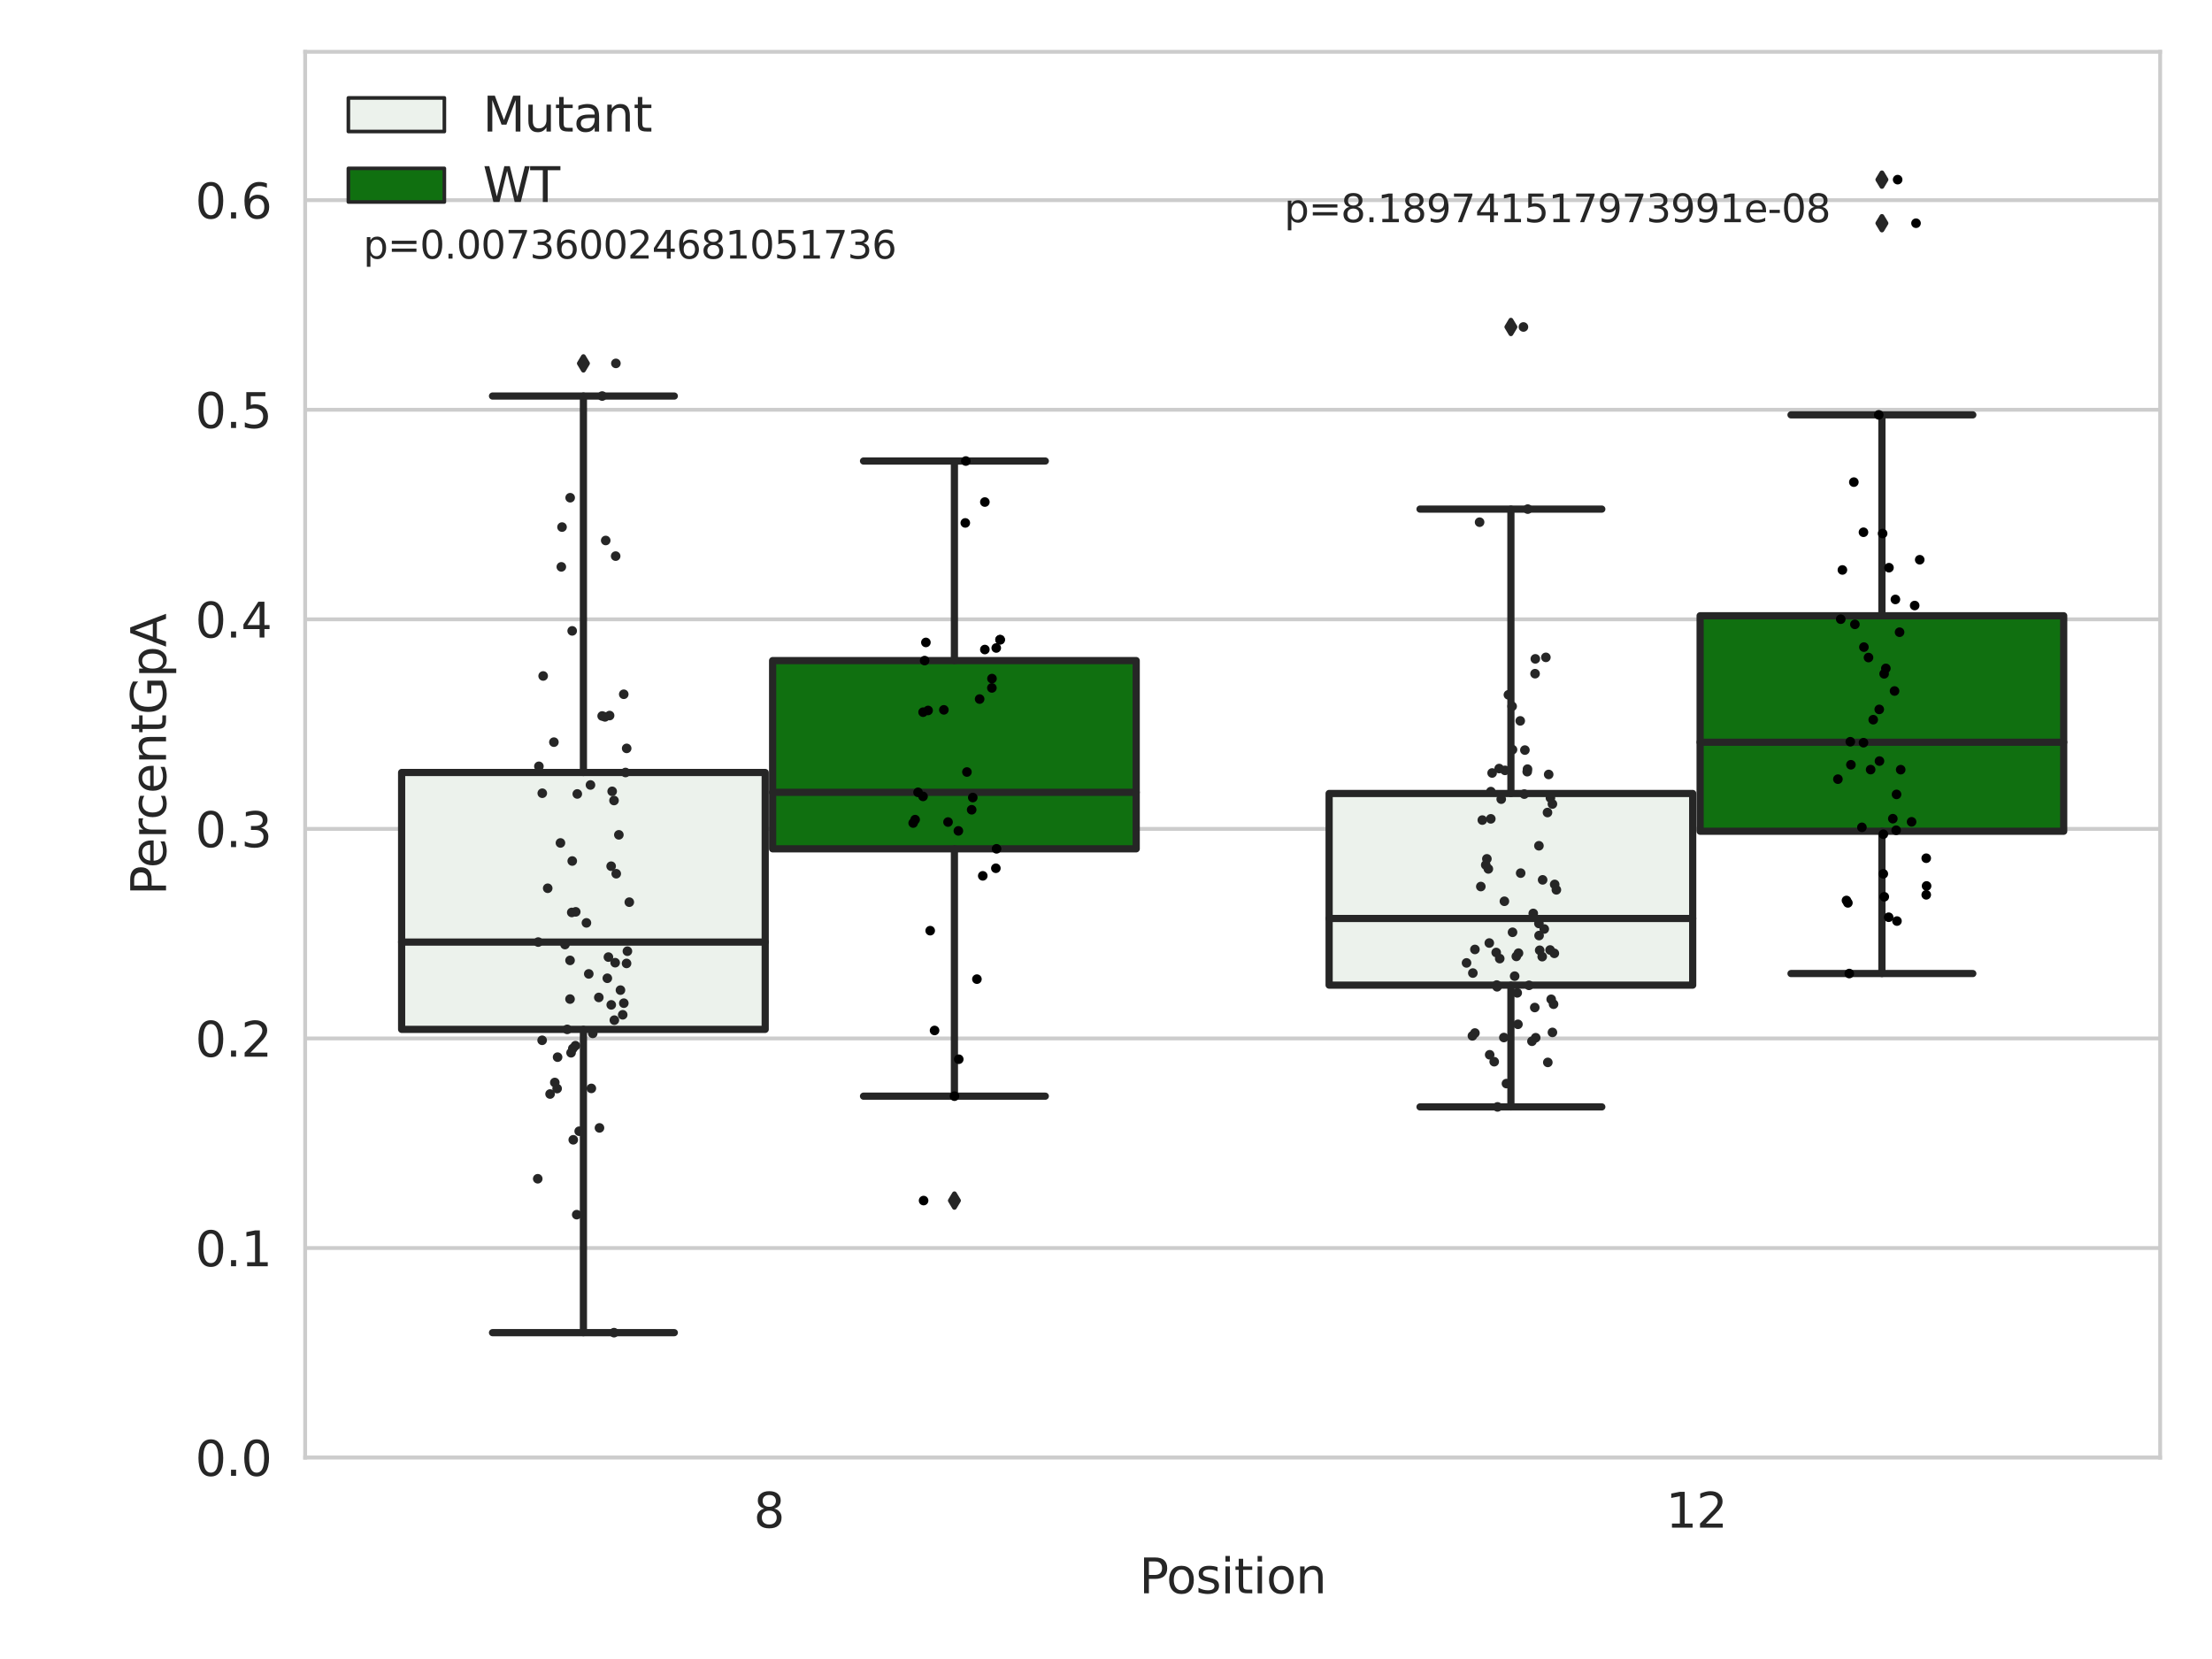 <?xml version="1.0" encoding="utf-8" standalone="no"?>
<!DOCTYPE svg PUBLIC "-//W3C//DTD SVG 1.1//EN"
  "http://www.w3.org/Graphics/SVG/1.1/DTD/svg11.dtd">
<svg xmlns:xlink="http://www.w3.org/1999/xlink" width="460.8pt" height="345.6pt" viewBox="0 0 460.8 345.6" xmlns="http://www.w3.org/2000/svg" version="1.1">
 <defs>
  <style type="text/css">*{stroke-linejoin: round; stroke-linecap: butt}</style>
 </defs>
 <g id="figure_1">
  <g id="patch_1">
   <path d="M 0 345.6 
L 460.8 345.6 
L 460.8 0 
L 0 0 
z
" style="fill: #ffffff"/>
  </g>
  <g id="axes_1">
   <g id="patch_2">
    <path d="M 63.571 303.64 
L 450 303.64 
L 450 10.8 
L 63.571 10.8 
z
" style="fill: #ffffff"/>
   </g>
   <g id="matplotlib.axis_1">
    <g id="xtick_1">
     <g id="text_1">
      <!-- 8 -->
      <g style="fill: #262626" transform="translate(156.997 318.238) scale(0.1 -0.1)">
       <defs>
        <path id="DejaVuSans-38" d="M 2034 2216 
Q 1584 2216 1326 1975 
Q 1069 1734 1069 1313 
Q 1069 891 1326 650 
Q 1584 409 2034 409 
Q 2484 409 2743 651 
Q 3003 894 3003 1313 
Q 3003 1734 2745 1975 
Q 2488 2216 2034 2216 
z
M 1403 2484 
Q 997 2584 770 2862 
Q 544 3141 544 3541 
Q 544 4100 942 4425 
Q 1341 4750 2034 4750 
Q 2731 4750 3128 4425 
Q 3525 4100 3525 3541 
Q 3525 3141 3298 2862 
Q 3072 2584 2669 2484 
Q 3125 2378 3379 2068 
Q 3634 1759 3634 1313 
Q 3634 634 3220 271 
Q 2806 -91 2034 -91 
Q 1263 -91 848 271 
Q 434 634 434 1313 
Q 434 1759 690 2068 
Q 947 2378 1403 2484 
z
M 1172 3481 
Q 1172 3119 1398 2916 
Q 1625 2713 2034 2713 
Q 2441 2713 2670 2916 
Q 2900 3119 2900 3481 
Q 2900 3844 2670 4047 
Q 2441 4250 2034 4250 
Q 1625 4250 1398 4047 
Q 1172 3844 1172 3481 
z
" transform="scale(0.016)"/>
       </defs>
       <use xlink:href="#DejaVuSans-38"/>
      </g>
     </g>
    </g>
    <g id="xtick_2">
     <g id="text_2">
      <!-- 12 -->
      <g style="fill: #262626" transform="translate(347.03 318.238) scale(0.1 -0.1)">
       <defs>
        <path id="DejaVuSans-31" d="M 794 531 
L 1825 531 
L 1825 4091 
L 703 3866 
L 703 4441 
L 1819 4666 
L 2450 4666 
L 2450 531 
L 3481 531 
L 3481 0 
L 794 0 
L 794 531 
z
" transform="scale(0.016)"/>
        <path id="DejaVuSans-32" d="M 1228 531 
L 3431 531 
L 3431 0 
L 469 0 
L 469 531 
Q 828 903 1448 1529 
Q 2069 2156 2228 2338 
Q 2531 2678 2651 2914 
Q 2772 3150 2772 3378 
Q 2772 3750 2511 3984 
Q 2250 4219 1831 4219 
Q 1534 4219 1204 4116 
Q 875 4013 500 3803 
L 500 4441 
Q 881 4594 1212 4672 
Q 1544 4750 1819 4750 
Q 2544 4750 2975 4387 
Q 3406 4025 3406 3419 
Q 3406 3131 3298 2873 
Q 3191 2616 2906 2266 
Q 2828 2175 2409 1742 
Q 1991 1309 1228 531 
z
" transform="scale(0.016)"/>
       </defs>
       <use xlink:href="#DejaVuSans-31"/>
       <use xlink:href="#DejaVuSans-32" x="63.623"/>
      </g>
     </g>
    </g>
    <g id="text_3">
     <!-- Position -->
     <g style="fill: #262626" transform="translate(237.322 331.917) scale(0.1 -0.1)">
      <defs>
       <path id="DejaVuSans-50" d="M 1259 4147 
L 1259 2394 
L 2053 2394 
Q 2494 2394 2734 2622 
Q 2975 2850 2975 3272 
Q 2975 3691 2734 3919 
Q 2494 4147 2053 4147 
L 1259 4147 
z
M 628 4666 
L 2053 4666 
Q 2838 4666 3239 4311 
Q 3641 3956 3641 3272 
Q 3641 2581 3239 2228 
Q 2838 1875 2053 1875 
L 1259 1875 
L 1259 0 
L 628 0 
L 628 4666 
z
" transform="scale(0.016)"/>
       <path id="DejaVuSans-6f" d="M 1959 3097 
Q 1497 3097 1228 2736 
Q 959 2375 959 1747 
Q 959 1119 1226 758 
Q 1494 397 1959 397 
Q 2419 397 2687 759 
Q 2956 1122 2956 1747 
Q 2956 2369 2687 2733 
Q 2419 3097 1959 3097 
z
M 1959 3584 
Q 2709 3584 3137 3096 
Q 3566 2609 3566 1747 
Q 3566 888 3137 398 
Q 2709 -91 1959 -91 
Q 1206 -91 779 398 
Q 353 888 353 1747 
Q 353 2609 779 3096 
Q 1206 3584 1959 3584 
z
" transform="scale(0.016)"/>
       <path id="DejaVuSans-73" d="M 2834 3397 
L 2834 2853 
Q 2591 2978 2328 3040 
Q 2066 3103 1784 3103 
Q 1356 3103 1142 2972 
Q 928 2841 928 2578 
Q 928 2378 1081 2264 
Q 1234 2150 1697 2047 
L 1894 2003 
Q 2506 1872 2764 1633 
Q 3022 1394 3022 966 
Q 3022 478 2636 193 
Q 2250 -91 1575 -91 
Q 1294 -91 989 -36 
Q 684 19 347 128 
L 347 722 
Q 666 556 975 473 
Q 1284 391 1588 391 
Q 1994 391 2212 530 
Q 2431 669 2431 922 
Q 2431 1156 2273 1281 
Q 2116 1406 1581 1522 
L 1381 1569 
Q 847 1681 609 1914 
Q 372 2147 372 2553 
Q 372 3047 722 3315 
Q 1072 3584 1716 3584 
Q 2034 3584 2315 3537 
Q 2597 3491 2834 3397 
z
" transform="scale(0.016)"/>
       <path id="DejaVuSans-69" d="M 603 3500 
L 1178 3500 
L 1178 0 
L 603 0 
L 603 3500 
z
M 603 4863 
L 1178 4863 
L 1178 4134 
L 603 4134 
L 603 4863 
z
" transform="scale(0.016)"/>
       <path id="DejaVuSans-74" d="M 1172 4494 
L 1172 3500 
L 2356 3500 
L 2356 3053 
L 1172 3053 
L 1172 1153 
Q 1172 725 1289 603 
Q 1406 481 1766 481 
L 2356 481 
L 2356 0 
L 1766 0 
Q 1100 0 847 248 
Q 594 497 594 1153 
L 594 3053 
L 172 3053 
L 172 3500 
L 594 3500 
L 594 4494 
L 1172 4494 
z
" transform="scale(0.016)"/>
       <path id="DejaVuSans-6e" d="M 3513 2113 
L 3513 0 
L 2938 0 
L 2938 2094 
Q 2938 2591 2744 2837 
Q 2550 3084 2163 3084 
Q 1697 3084 1428 2787 
Q 1159 2491 1159 1978 
L 1159 0 
L 581 0 
L 581 3500 
L 1159 3500 
L 1159 2956 
Q 1366 3272 1645 3428 
Q 1925 3584 2291 3584 
Q 2894 3584 3203 3211 
Q 3513 2838 3513 2113 
z
" transform="scale(0.016)"/>
      </defs>
      <use xlink:href="#DejaVuSans-50"/>
      <use xlink:href="#DejaVuSans-6f" x="56.678"/>
      <use xlink:href="#DejaVuSans-73" x="117.859"/>
      <use xlink:href="#DejaVuSans-69" x="169.959"/>
      <use xlink:href="#DejaVuSans-74" x="197.742"/>
      <use xlink:href="#DejaVuSans-69" x="236.951"/>
      <use xlink:href="#DejaVuSans-6f" x="264.734"/>
      <use xlink:href="#DejaVuSans-6e" x="325.916"/>
     </g>
    </g>
   </g>
   <g id="matplotlib.axis_2">
    <g id="ytick_1">
     <g id="line2d_1">
      <path d="M 63.571 303.64 
L 450 303.64 
" clip-path="url(#pbaaaff9729)" style="fill: none; stroke: #cccccc; stroke-width: 0.8; stroke-linecap: round"/>
     </g>
     <g id="text_4">
      <!-- 0.0 -->
      <g style="fill: #262626" transform="translate(40.668 307.439) scale(0.1 -0.1)">
       <defs>
        <path id="DejaVuSans-30" d="M 2034 4250 
Q 1547 4250 1301 3770 
Q 1056 3291 1056 2328 
Q 1056 1369 1301 889 
Q 1547 409 2034 409 
Q 2525 409 2770 889 
Q 3016 1369 3016 2328 
Q 3016 3291 2770 3770 
Q 2525 4250 2034 4250 
z
M 2034 4750 
Q 2819 4750 3233 4129 
Q 3647 3509 3647 2328 
Q 3647 1150 3233 529 
Q 2819 -91 2034 -91 
Q 1250 -91 836 529 
Q 422 1150 422 2328 
Q 422 3509 836 4129 
Q 1250 4750 2034 4750 
z
" transform="scale(0.016)"/>
        <path id="DejaVuSans-2e" d="M 684 794 
L 1344 794 
L 1344 0 
L 684 0 
L 684 794 
z
" transform="scale(0.016)"/>
       </defs>
       <use xlink:href="#DejaVuSans-30"/>
       <use xlink:href="#DejaVuSans-2e" x="63.623"/>
       <use xlink:href="#DejaVuSans-30" x="95.41"/>
      </g>
     </g>
    </g>
    <g id="ytick_2">
     <g id="line2d_2">
      <path d="M 63.571 259.984 
L 450 259.984 
" clip-path="url(#pbaaaff9729)" style="fill: none; stroke: #cccccc; stroke-width: 0.8; stroke-linecap: round"/>
     </g>
     <g id="text_5">
      <!-- 0.1 -->
      <g style="fill: #262626" transform="translate(40.668 263.783) scale(0.1 -0.1)">
       <use xlink:href="#DejaVuSans-30"/>
       <use xlink:href="#DejaVuSans-2e" x="63.623"/>
       <use xlink:href="#DejaVuSans-31" x="95.41"/>
      </g>
     </g>
    </g>
    <g id="ytick_3">
     <g id="line2d_3">
      <path d="M 63.571 216.328 
L 450 216.328 
" clip-path="url(#pbaaaff9729)" style="fill: none; stroke: #cccccc; stroke-width: 0.8; stroke-linecap: round"/>
     </g>
     <g id="text_6">
      <!-- 0.2 -->
      <g style="fill: #262626" transform="translate(40.668 220.127) scale(0.1 -0.1)">
       <use xlink:href="#DejaVuSans-30"/>
       <use xlink:href="#DejaVuSans-2e" x="63.623"/>
       <use xlink:href="#DejaVuSans-32" x="95.41"/>
      </g>
     </g>
    </g>
    <g id="ytick_4">
     <g id="line2d_4">
      <path d="M 63.571 172.671 
L 450 172.671 
" clip-path="url(#pbaaaff9729)" style="fill: none; stroke: #cccccc; stroke-width: 0.8; stroke-linecap: round"/>
     </g>
     <g id="text_7">
      <!-- 0.3 -->
      <g style="fill: #262626" transform="translate(40.668 176.47) scale(0.1 -0.1)">
       <defs>
        <path id="DejaVuSans-33" d="M 2597 2516 
Q 3050 2419 3304 2112 
Q 3559 1806 3559 1356 
Q 3559 666 3084 287 
Q 2609 -91 1734 -91 
Q 1441 -91 1130 -33 
Q 819 25 488 141 
L 488 750 
Q 750 597 1062 519 
Q 1375 441 1716 441 
Q 2309 441 2620 675 
Q 2931 909 2931 1356 
Q 2931 1769 2642 2001 
Q 2353 2234 1838 2234 
L 1294 2234 
L 1294 2753 
L 1863 2753 
Q 2328 2753 2575 2939 
Q 2822 3125 2822 3475 
Q 2822 3834 2567 4026 
Q 2313 4219 1838 4219 
Q 1578 4219 1281 4162 
Q 984 4106 628 3988 
L 628 4550 
Q 988 4650 1302 4700 
Q 1616 4750 1894 4750 
Q 2613 4750 3031 4423 
Q 3450 4097 3450 3541 
Q 3450 3153 3228 2886 
Q 3006 2619 2597 2516 
z
" transform="scale(0.016)"/>
       </defs>
       <use xlink:href="#DejaVuSans-30"/>
       <use xlink:href="#DejaVuSans-2e" x="63.623"/>
       <use xlink:href="#DejaVuSans-33" x="95.41"/>
      </g>
     </g>
    </g>
    <g id="ytick_5">
     <g id="line2d_5">
      <path d="M 63.571 129.015 
L 450 129.015 
" clip-path="url(#pbaaaff9729)" style="fill: none; stroke: #cccccc; stroke-width: 0.8; stroke-linecap: round"/>
     </g>
     <g id="text_8">
      <!-- 0.4 -->
      <g style="fill: #262626" transform="translate(40.668 132.814) scale(0.1 -0.1)">
       <defs>
        <path id="DejaVuSans-34" d="M 2419 4116 
L 825 1625 
L 2419 1625 
L 2419 4116 
z
M 2253 4666 
L 3047 4666 
L 3047 1625 
L 3713 1625 
L 3713 1100 
L 3047 1100 
L 3047 0 
L 2419 0 
L 2419 1100 
L 313 1100 
L 313 1709 
L 2253 4666 
z
" transform="scale(0.016)"/>
       </defs>
       <use xlink:href="#DejaVuSans-30"/>
       <use xlink:href="#DejaVuSans-2e" x="63.623"/>
       <use xlink:href="#DejaVuSans-34" x="95.41"/>
      </g>
     </g>
    </g>
    <g id="ytick_6">
     <g id="line2d_6">
      <path d="M 63.571 85.359 
L 450 85.359 
" clip-path="url(#pbaaaff9729)" style="fill: none; stroke: #cccccc; stroke-width: 0.8; stroke-linecap: round"/>
     </g>
     <g id="text_9">
      <!-- 0.5 -->
      <g style="fill: #262626" transform="translate(40.668 89.158) scale(0.1 -0.1)">
       <defs>
        <path id="DejaVuSans-35" d="M 691 4666 
L 3169 4666 
L 3169 4134 
L 1269 4134 
L 1269 2991 
Q 1406 3038 1543 3061 
Q 1681 3084 1819 3084 
Q 2600 3084 3056 2656 
Q 3513 2228 3513 1497 
Q 3513 744 3044 326 
Q 2575 -91 1722 -91 
Q 1428 -91 1123 -41 
Q 819 9 494 109 
L 494 744 
Q 775 591 1075 516 
Q 1375 441 1709 441 
Q 2250 441 2565 725 
Q 2881 1009 2881 1497 
Q 2881 1984 2565 2268 
Q 2250 2553 1709 2553 
Q 1456 2553 1204 2497 
Q 953 2441 691 2322 
L 691 4666 
z
" transform="scale(0.016)"/>
       </defs>
       <use xlink:href="#DejaVuSans-30"/>
       <use xlink:href="#DejaVuSans-2e" x="63.623"/>
       <use xlink:href="#DejaVuSans-35" x="95.41"/>
      </g>
     </g>
    </g>
    <g id="ytick_7">
     <g id="line2d_7">
      <path d="M 63.571 41.703 
L 450 41.703 
" clip-path="url(#pbaaaff9729)" style="fill: none; stroke: #cccccc; stroke-width: 0.8; stroke-linecap: round"/>
     </g>
     <g id="text_10">
      <!-- 0.6 -->
      <g style="fill: #262626" transform="translate(40.668 45.502) scale(0.1 -0.1)">
       <defs>
        <path id="DejaVuSans-36" d="M 2113 2584 
Q 1688 2584 1439 2293 
Q 1191 2003 1191 1497 
Q 1191 994 1439 701 
Q 1688 409 2113 409 
Q 2538 409 2786 701 
Q 3034 994 3034 1497 
Q 3034 2003 2786 2293 
Q 2538 2584 2113 2584 
z
M 3366 4563 
L 3366 3988 
Q 3128 4100 2886 4159 
Q 2644 4219 2406 4219 
Q 1781 4219 1451 3797 
Q 1122 3375 1075 2522 
Q 1259 2794 1537 2939 
Q 1816 3084 2150 3084 
Q 2853 3084 3261 2657 
Q 3669 2231 3669 1497 
Q 3669 778 3244 343 
Q 2819 -91 2113 -91 
Q 1303 -91 875 529 
Q 447 1150 447 2328 
Q 447 3434 972 4092 
Q 1497 4750 2381 4750 
Q 2619 4750 2861 4703 
Q 3103 4656 3366 4563 
z
" transform="scale(0.016)"/>
       </defs>
       <use xlink:href="#DejaVuSans-30"/>
       <use xlink:href="#DejaVuSans-2e" x="63.623"/>
       <use xlink:href="#DejaVuSans-36" x="95.41"/>
      </g>
     </g>
    </g>
    <g id="text_11">
     <!-- PercentGpA -->
     <g style="fill: #262626" transform="translate(34.588 186.497) rotate(-90) scale(0.1 -0.1)">
      <defs>
       <path id="DejaVuSans-65" d="M 3597 1894 
L 3597 1613 
L 953 1613 
Q 991 1019 1311 708 
Q 1631 397 2203 397 
Q 2534 397 2845 478 
Q 3156 559 3463 722 
L 3463 178 
Q 3153 47 2828 -22 
Q 2503 -91 2169 -91 
Q 1331 -91 842 396 
Q 353 884 353 1716 
Q 353 2575 817 3079 
Q 1281 3584 2069 3584 
Q 2775 3584 3186 3129 
Q 3597 2675 3597 1894 
z
M 3022 2063 
Q 3016 2534 2758 2815 
Q 2500 3097 2075 3097 
Q 1594 3097 1305 2825 
Q 1016 2553 972 2059 
L 3022 2063 
z
" transform="scale(0.016)"/>
       <path id="DejaVuSans-72" d="M 2631 2963 
Q 2534 3019 2420 3045 
Q 2306 3072 2169 3072 
Q 1681 3072 1420 2755 
Q 1159 2438 1159 1844 
L 1159 0 
L 581 0 
L 581 3500 
L 1159 3500 
L 1159 2956 
Q 1341 3275 1631 3429 
Q 1922 3584 2338 3584 
Q 2397 3584 2469 3576 
Q 2541 3569 2628 3553 
L 2631 2963 
z
" transform="scale(0.016)"/>
       <path id="DejaVuSans-63" d="M 3122 3366 
L 3122 2828 
Q 2878 2963 2633 3030 
Q 2388 3097 2138 3097 
Q 1578 3097 1268 2742 
Q 959 2388 959 1747 
Q 959 1106 1268 751 
Q 1578 397 2138 397 
Q 2388 397 2633 464 
Q 2878 531 3122 666 
L 3122 134 
Q 2881 22 2623 -34 
Q 2366 -91 2075 -91 
Q 1284 -91 818 406 
Q 353 903 353 1747 
Q 353 2603 823 3093 
Q 1294 3584 2113 3584 
Q 2378 3584 2631 3529 
Q 2884 3475 3122 3366 
z
" transform="scale(0.016)"/>
       <path id="DejaVuSans-47" d="M 3809 666 
L 3809 1919 
L 2778 1919 
L 2778 2438 
L 4434 2438 
L 4434 434 
Q 4069 175 3628 42 
Q 3188 -91 2688 -91 
Q 1594 -91 976 548 
Q 359 1188 359 2328 
Q 359 3472 976 4111 
Q 1594 4750 2688 4750 
Q 3144 4750 3555 4637 
Q 3966 4525 4313 4306 
L 4313 3634 
Q 3963 3931 3569 4081 
Q 3175 4231 2741 4231 
Q 1884 4231 1454 3753 
Q 1025 3275 1025 2328 
Q 1025 1384 1454 906 
Q 1884 428 2741 428 
Q 3075 428 3337 486 
Q 3600 544 3809 666 
z
" transform="scale(0.016)"/>
       <path id="DejaVuSans-70" d="M 1159 525 
L 1159 -1331 
L 581 -1331 
L 581 3500 
L 1159 3500 
L 1159 2969 
Q 1341 3281 1617 3432 
Q 1894 3584 2278 3584 
Q 2916 3584 3314 3078 
Q 3713 2572 3713 1747 
Q 3713 922 3314 415 
Q 2916 -91 2278 -91 
Q 1894 -91 1617 61 
Q 1341 213 1159 525 
z
M 3116 1747 
Q 3116 2381 2855 2742 
Q 2594 3103 2138 3103 
Q 1681 3103 1420 2742 
Q 1159 2381 1159 1747 
Q 1159 1113 1420 752 
Q 1681 391 2138 391 
Q 2594 391 2855 752 
Q 3116 1113 3116 1747 
z
" transform="scale(0.016)"/>
       <path id="DejaVuSans-41" d="M 2188 4044 
L 1331 1722 
L 3047 1722 
L 2188 4044 
z
M 1831 4666 
L 2547 4666 
L 4325 0 
L 3669 0 
L 3244 1197 
L 1141 1197 
L 716 0 
L 50 0 
L 1831 4666 
z
" transform="scale(0.016)"/>
      </defs>
      <use xlink:href="#DejaVuSans-50"/>
      <use xlink:href="#DejaVuSans-65" x="56.678"/>
      <use xlink:href="#DejaVuSans-72" x="118.201"/>
      <use xlink:href="#DejaVuSans-63" x="157.064"/>
      <use xlink:href="#DejaVuSans-65" x="212.045"/>
      <use xlink:href="#DejaVuSans-6e" x="273.568"/>
      <use xlink:href="#DejaVuSans-74" x="336.947"/>
      <use xlink:href="#DejaVuSans-47" x="376.156"/>
      <use xlink:href="#DejaVuSans-70" x="453.646"/>
      <use xlink:href="#DejaVuSans-41" x="517.123"/>
     </g>
    </g>
   </g>
   <g id="patch_3">
    <path d="M 83.666 214.437 
L 159.406 214.437 
L 159.406 160.923 
L 83.666 160.923 
L 83.666 214.437 
z
" clip-path="url(#pbaaaff9729)" style="fill: #ecf2ec; stroke: #262626; stroke-width: 1.5; stroke-linejoin: miter"/>
   </g>
   <g id="patch_4">
    <path d="M 160.951 176.823 
L 236.691 176.823 
L 236.691 137.613 
L 160.951 137.613 
L 160.951 176.823 
z
" clip-path="url(#pbaaaff9729)" style="fill: #107010; stroke: #262626; stroke-width: 1.5; stroke-linejoin: miter"/>
   </g>
   <g id="patch_5">
    <path d="M 276.88 205.22 
L 352.62 205.22 
L 352.62 165.296 
L 276.88 165.296 
L 276.88 205.22 
z
" clip-path="url(#pbaaaff9729)" style="fill: #ecf2ec; stroke: #262626; stroke-width: 1.5; stroke-linejoin: miter"/>
   </g>
   <g id="patch_6">
    <path d="M 354.166 173.163 
L 429.906 173.163 
L 429.906 128.276 
L 354.166 128.276 
L 354.166 173.163 
z
" clip-path="url(#pbaaaff9729)" style="fill: #107010; stroke: #262626; stroke-width: 1.5; stroke-linejoin: miter"/>
   </g>
   <g id="patch_7">
    <path d="M 160.178 303.64 
L 160.178 303.64 
L 160.178 303.64 
L 160.178 303.64 
z
" clip-path="url(#pbaaaff9729)" style="fill: #ecf2ec; stroke: #262626; stroke-width: 0.75; stroke-linejoin: miter"/>
   </g>
   <g id="patch_8">
    <path d="M 160.178 303.64 
L 160.178 303.64 
L 160.178 303.64 
L 160.178 303.64 
z
" clip-path="url(#pbaaaff9729)" style="fill: #107010; stroke: #262626; stroke-width: 0.75; stroke-linejoin: miter"/>
   </g>
   <g id="PathCollection_1"/>
   <g id="PathCollection_2"/>
   <g id="line2d_8">
    <path d="M 121.536 214.437 
L 121.536 277.617 
" clip-path="url(#pbaaaff9729)" style="fill: none; stroke: #262626; stroke-width: 1.5; stroke-linecap: round"/>
   </g>
   <g id="line2d_9">
    <path d="M 121.536 160.923 
L 121.536 82.503 
" clip-path="url(#pbaaaff9729)" style="fill: none; stroke: #262626; stroke-width: 1.5; stroke-linecap: round"/>
   </g>
   <g id="line2d_10">
    <path d="M 102.601 277.617 
L 140.471 277.617 
" clip-path="url(#pbaaaff9729)" style="fill: none; stroke: #262626; stroke-width: 1.5; stroke-linecap: round"/>
   </g>
   <g id="line2d_11">
    <path d="M 102.601 82.503 
L 140.471 82.503 
" clip-path="url(#pbaaaff9729)" style="fill: none; stroke: #262626; stroke-width: 1.5; stroke-linecap: round"/>
   </g>
   <g id="line2d_12">
    <defs>
     <path id="m92bcfdefcc" d="M -0 1.414 
L 0.849 0 
L 0 -1.414 
L -0.849 -0 
z
" style="stroke: #262626; stroke-linejoin: miter"/>
    </defs>
    <g clip-path="url(#pbaaaff9729)">
     <use xlink:href="#m92bcfdefcc" x="121.536" y="75.701" style="fill: #262626; stroke: #262626; stroke-linejoin: miter"/>
    </g>
   </g>
   <g id="line2d_13">
    <path d="M 198.821 176.823 
L 198.821 228.352 
" clip-path="url(#pbaaaff9729)" style="fill: none; stroke: #262626; stroke-width: 1.5; stroke-linecap: round"/>
   </g>
   <g id="line2d_14">
    <path d="M 198.821 137.613 
L 198.821 96.04 
" clip-path="url(#pbaaaff9729)" style="fill: none; stroke: #262626; stroke-width: 1.5; stroke-linecap: round"/>
   </g>
   <g id="line2d_15">
    <path d="M 179.886 228.352 
L 217.756 228.352 
" clip-path="url(#pbaaaff9729)" style="fill: none; stroke: #262626; stroke-width: 1.5; stroke-linecap: round"/>
   </g>
   <g id="line2d_16">
    <path d="M 179.886 96.04 
L 217.756 96.04 
" clip-path="url(#pbaaaff9729)" style="fill: none; stroke: #262626; stroke-width: 1.5; stroke-linecap: round"/>
   </g>
   <g id="line2d_17">
    <g clip-path="url(#pbaaaff9729)">
     <use xlink:href="#m92bcfdefcc" x="198.821" y="250.102" style="fill: #262626; stroke: #262626; stroke-linejoin: miter"/>
    </g>
   </g>
   <g id="line2d_18">
    <path d="M 314.75 205.22 
L 314.75 230.587 
" clip-path="url(#pbaaaff9729)" style="fill: none; stroke: #262626; stroke-width: 1.5; stroke-linecap: round"/>
   </g>
   <g id="line2d_19">
    <path d="M 314.75 165.296 
L 314.75 106.055 
" clip-path="url(#pbaaaff9729)" style="fill: none; stroke: #262626; stroke-width: 1.5; stroke-linecap: round"/>
   </g>
   <g id="line2d_20">
    <path d="M 295.815 230.587 
L 333.685 230.587 
" clip-path="url(#pbaaaff9729)" style="fill: none; stroke: #262626; stroke-width: 1.5; stroke-linecap: round"/>
   </g>
   <g id="line2d_21">
    <path d="M 295.815 106.055 
L 333.685 106.055 
" clip-path="url(#pbaaaff9729)" style="fill: none; stroke: #262626; stroke-width: 1.5; stroke-linecap: round"/>
   </g>
   <g id="line2d_22">
    <g clip-path="url(#pbaaaff9729)">
     <use xlink:href="#m92bcfdefcc" x="314.75" y="68.114" style="fill: #262626; stroke: #262626; stroke-linejoin: miter"/>
    </g>
   </g>
   <g id="line2d_23">
    <path d="M 392.036 173.163 
L 392.036 202.806 
" clip-path="url(#pbaaaff9729)" style="fill: none; stroke: #262626; stroke-width: 1.5; stroke-linecap: round"/>
   </g>
   <g id="line2d_24">
    <path d="M 392.036 128.276 
L 392.036 86.423 
" clip-path="url(#pbaaaff9729)" style="fill: none; stroke: #262626; stroke-width: 1.5; stroke-linecap: round"/>
   </g>
   <g id="line2d_25">
    <path d="M 373.101 202.806 
L 410.971 202.806 
" clip-path="url(#pbaaaff9729)" style="fill: none; stroke: #262626; stroke-width: 1.5; stroke-linecap: round"/>
   </g>
   <g id="line2d_26">
    <path d="M 373.101 86.423 
L 410.971 86.423 
" clip-path="url(#pbaaaff9729)" style="fill: none; stroke: #262626; stroke-width: 1.5; stroke-linecap: round"/>
   </g>
   <g id="line2d_27">
    <g clip-path="url(#pbaaaff9729)">
     <use xlink:href="#m92bcfdefcc" x="392.036" y="37.422" style="fill: #262626; stroke: #262626; stroke-linejoin: miter"/>
     <use xlink:href="#m92bcfdefcc" x="392.036" y="46.5" style="fill: #262626; stroke: #262626; stroke-linejoin: miter"/>
    </g>
   </g>
   <g id="line2d_28">
    <path d="M 83.666 196.248 
L 159.406 196.248 
" clip-path="url(#pbaaaff9729)" style="fill: none; stroke: #262626; stroke-width: 1.5; stroke-linecap: round"/>
   </g>
   <g id="line2d_29">
    <path d="M 160.951 165.057 
L 236.691 165.057 
" clip-path="url(#pbaaaff9729)" style="fill: none; stroke: #262626; stroke-width: 1.5; stroke-linecap: round"/>
   </g>
   <g id="line2d_30">
    <path d="M 276.88 191.331 
L 352.62 191.331 
" clip-path="url(#pbaaaff9729)" style="fill: none; stroke: #262626; stroke-width: 1.5; stroke-linecap: round"/>
   </g>
   <g id="line2d_31">
    <path d="M 354.166 154.616 
L 429.906 154.616 
" clip-path="url(#pbaaaff9729)" style="fill: none; stroke: #262626; stroke-width: 1.5; stroke-linecap: round"/>
   </g>
   <g id="patch_9">
    <path d="M 63.571 303.64 
L 63.571 10.8 
" style="fill: none; stroke: #cccccc; stroke-width: 0.8; stroke-linejoin: miter; stroke-linecap: square"/>
   </g>
   <g id="patch_10">
    <path d="M 450 303.64 
L 450 10.8 
" style="fill: none; stroke: #cccccc; stroke-width: 0.8; stroke-linejoin: miter; stroke-linecap: square"/>
   </g>
   <g id="patch_11">
    <path d="M 63.571 303.64 
L 450 303.64 
" style="fill: none; stroke: #cccccc; stroke-width: 0.8; stroke-linejoin: miter; stroke-linecap: square"/>
   </g>
   <g id="patch_12">
    <path d="M 63.571 10.8 
L 450 10.8 
" style="fill: none; stroke: #cccccc; stroke-width: 0.8; stroke-linejoin: miter; stroke-linecap: square"/>
   </g>
   <g id="PathCollection_3">
    <defs>
     <path id="C0_0_191771c6a0" d="M 0 1 
C 0.265 1 0.52 0.895 0.707 0.707 
C 0.895 0.52 1 0.265 1 -0 
C 1 -0.265 0.895 -0.52 0.707 -0.707 
C 0.52 -0.895 0.265 -1 0 -1 
C -0.265 -1 -0.52 -0.895 -0.707 -0.707 
C -0.895 -0.52 -1 -0.265 -1 0 
C -1 0.265 -0.895 0.52 -0.707 0.707 
C -0.52 0.895 -0.265 1 0 1 
z
"/>
    </defs>
    <g clip-path="url(#pbaaaff9729)">
     <use xlink:href="#C0_0_191771c6a0" x="112.936" y="216.712" style="fill: #262626"/>
    </g>
    <g clip-path="url(#pbaaaff9729)">
     <use xlink:href="#C0_0_191771c6a0" x="120.26" y="165.394" style="fill: #262626"/>
    </g>
    <g clip-path="url(#pbaaaff9729)">
     <use xlink:href="#C0_0_191771c6a0" x="115.575" y="225.501" style="fill: #262626"/>
    </g>
    <g clip-path="url(#pbaaaff9729)">
     <use xlink:href="#C0_0_191771c6a0" x="128.919" y="173.91" style="fill: #262626"/>
    </g>
    <g clip-path="url(#pbaaaff9729)">
     <use xlink:href="#C0_0_191771c6a0" x="124.882" y="234.961" style="fill: #262626"/>
    </g>
    <g clip-path="url(#pbaaaff9729)">
     <use xlink:href="#C0_0_191771c6a0" x="128.253" y="115.848" style="fill: #262626"/>
    </g>
    <g clip-path="url(#pbaaaff9729)">
     <use xlink:href="#C0_0_191771c6a0" x="127.911" y="166.762" style="fill: #262626"/>
    </g>
    <g clip-path="url(#pbaaaff9729)">
     <use xlink:href="#C0_0_191771c6a0" x="126.518" y="203.79" style="fill: #262626"/>
    </g>
    <g clip-path="url(#pbaaaff9729)">
     <use xlink:href="#C0_0_191771c6a0" x="116.155" y="220.224" style="fill: #262626"/>
    </g>
    <g clip-path="url(#pbaaaff9729)">
     <use xlink:href="#C0_0_191771c6a0" x="118.162" y="214.437" style="fill: #262626"/>
    </g>
    <g clip-path="url(#pbaaaff9729)">
     <use xlink:href="#C0_0_191771c6a0" x="130.306" y="160.923" style="fill: #262626"/>
    </g>
    <g clip-path="url(#pbaaaff9729)">
     <use xlink:href="#C0_0_191771c6a0" x="126.99" y="149.062" style="fill: #262626"/>
    </g>
    <g clip-path="url(#pbaaaff9729)">
     <use xlink:href="#C0_0_191771c6a0" x="116.935" y="118.087" style="fill: #262626"/>
    </g>
    <g clip-path="url(#pbaaaff9729)">
     <use xlink:href="#C0_0_191771c6a0" x="115.387" y="154.603" style="fill: #262626"/>
    </g>
    <g clip-path="url(#pbaaaff9729)">
     <use xlink:href="#C0_0_191771c6a0" x="119.33" y="218.424" style="fill: #262626"/>
    </g>
    <g clip-path="url(#pbaaaff9729)">
     <use xlink:href="#C0_0_191771c6a0" x="128.372" y="182.011" style="fill: #262626"/>
    </g>
    <g clip-path="url(#pbaaaff9729)">
     <use xlink:href="#C0_0_191771c6a0" x="130.521" y="200.698" style="fill: #262626"/>
    </g>
    <g clip-path="url(#pbaaaff9729)">
     <use xlink:href="#C0_0_191771c6a0" x="119.877" y="217.833" style="fill: #262626"/>
    </g>
    <g clip-path="url(#pbaaaff9729)">
     <use xlink:href="#C0_0_191771c6a0" x="129.252" y="206.262" style="fill: #262626"/>
    </g>
    <g clip-path="url(#pbaaaff9729)">
     <use xlink:href="#C0_0_191771c6a0" x="114.593" y="227.905" style="fill: #262626"/>
    </g>
    <g clip-path="url(#pbaaaff9729)">
     <use xlink:href="#C0_0_191771c6a0" x="130.547" y="155.902" style="fill: #262626"/>
    </g>
    <g clip-path="url(#pbaaaff9729)">
     <use xlink:href="#C0_0_191771c6a0" x="128.151" y="200.546" style="fill: #262626"/>
    </g>
    <g clip-path="url(#pbaaaff9729)">
     <use xlink:href="#C0_0_191771c6a0" x="129.951" y="208.978" style="fill: #262626"/>
    </g>
    <g clip-path="url(#pbaaaff9729)">
     <use xlink:href="#C0_0_191771c6a0" x="127.334" y="209.332" style="fill: #262626"/>
    </g>
    <g clip-path="url(#pbaaaff9729)">
     <use xlink:href="#C0_0_191771c6a0" x="119.94" y="189.952" style="fill: #262626"/>
    </g>
    <g clip-path="url(#pbaaaff9729)">
     <use xlink:href="#C0_0_191771c6a0" x="123.007" y="163.524" style="fill: #262626"/>
    </g>
    <g clip-path="url(#pbaaaff9729)">
     <use xlink:href="#C0_0_191771c6a0" x="123.481" y="215.27" style="fill: #262626"/>
    </g>
    <g clip-path="url(#pbaaaff9729)">
     <use xlink:href="#C0_0_191771c6a0" x="120.141" y="253.036" style="fill: #262626"/>
    </g>
    <g clip-path="url(#pbaaaff9729)">
     <use xlink:href="#C0_0_191771c6a0" x="113.15" y="140.817" style="fill: #262626"/>
    </g>
    <g clip-path="url(#pbaaaff9729)">
     <use xlink:href="#C0_0_191771c6a0" x="122.165" y="192.251" style="fill: #262626"/>
    </g>
    <g clip-path="url(#pbaaaff9729)">
     <use xlink:href="#C0_0_191771c6a0" x="112.966" y="165.244" style="fill: #262626"/>
    </g>
    <g clip-path="url(#pbaaaff9729)">
     <use xlink:href="#C0_0_191771c6a0" x="125.445" y="82.503" style="fill: #262626"/>
    </g>
    <g clip-path="url(#pbaaaff9729)">
     <use xlink:href="#C0_0_191771c6a0" x="118.776" y="103.684" style="fill: #262626"/>
    </g>
    <g clip-path="url(#pbaaaff9729)">
     <use xlink:href="#C0_0_191771c6a0" x="112.022" y="245.559" style="fill: #262626"/>
    </g>
    <g clip-path="url(#pbaaaff9729)">
     <use xlink:href="#C0_0_191771c6a0" x="119.196" y="131.424" style="fill: #262626"/>
    </g>
    <g clip-path="url(#pbaaaff9729)">
     <use xlink:href="#C0_0_191771c6a0" x="118.964" y="219.313" style="fill: #262626"/>
    </g>
    <g clip-path="url(#pbaaaff9729)">
     <use xlink:href="#C0_0_191771c6a0" x="127.525" y="164.85" style="fill: #262626"/>
    </g>
    <g clip-path="url(#pbaaaff9729)">
     <use xlink:href="#C0_0_191771c6a0" x="122.652" y="202.881" style="fill: #262626"/>
    </g>
    <g clip-path="url(#pbaaaff9729)">
     <use xlink:href="#C0_0_191771c6a0" x="114.098" y="185.04" style="fill: #262626"/>
    </g>
    <g clip-path="url(#pbaaaff9729)">
     <use xlink:href="#C0_0_191771c6a0" x="116.752" y="175.601" style="fill: #262626"/>
    </g>
    <g clip-path="url(#pbaaaff9729)">
     <use xlink:href="#C0_0_191771c6a0" x="117.08" y="109.8" style="fill: #262626"/>
    </g>
    <g clip-path="url(#pbaaaff9729)">
     <use xlink:href="#C0_0_191771c6a0" x="119.209" y="179.365" style="fill: #262626"/>
    </g>
    <g clip-path="url(#pbaaaff9729)">
     <use xlink:href="#C0_0_191771c6a0" x="124.746" y="207.784" style="fill: #262626"/>
    </g>
    <g clip-path="url(#pbaaaff9729)">
     <use xlink:href="#C0_0_191771c6a0" x="129.721" y="211.399" style="fill: #262626"/>
    </g>
    <g clip-path="url(#pbaaaff9729)">
     <use xlink:href="#C0_0_191771c6a0" x="123.19" y="226.734" style="fill: #262626"/>
    </g>
    <g clip-path="url(#pbaaaff9729)">
     <use xlink:href="#C0_0_191771c6a0" x="127.981" y="212.514" style="fill: #262626"/>
    </g>
    <g clip-path="url(#pbaaaff9729)">
     <use xlink:href="#C0_0_191771c6a0" x="131.095" y="187.938" style="fill: #262626"/>
    </g>
    <g clip-path="url(#pbaaaff9729)">
     <use xlink:href="#C0_0_191771c6a0" x="127.312" y="180.446" style="fill: #262626"/>
    </g>
    <g clip-path="url(#pbaaaff9729)">
     <use xlink:href="#C0_0_191771c6a0" x="119.108" y="190.078" style="fill: #262626"/>
    </g>
    <g clip-path="url(#pbaaaff9729)">
     <use xlink:href="#C0_0_191771c6a0" x="130.7" y="198.153" style="fill: #262626"/>
    </g>
    <g clip-path="url(#pbaaaff9729)">
     <use xlink:href="#C0_0_191771c6a0" x="125.442" y="149.15" style="fill: #262626"/>
    </g>
    <g clip-path="url(#pbaaaff9729)">
     <use xlink:href="#C0_0_191771c6a0" x="127.911" y="277.617" style="fill: #262626"/>
    </g>
    <g clip-path="url(#pbaaaff9729)">
     <use xlink:href="#C0_0_191771c6a0" x="112.119" y="196.248" style="fill: #262626"/>
    </g>
    <g clip-path="url(#pbaaaff9729)">
     <use xlink:href="#C0_0_191771c6a0" x="117.698" y="196.765" style="fill: #262626"/>
    </g>
    <g clip-path="url(#pbaaaff9729)">
     <use xlink:href="#C0_0_191771c6a0" x="118.751" y="200.067" style="fill: #262626"/>
    </g>
    <g clip-path="url(#pbaaaff9729)">
     <use xlink:href="#C0_0_191771c6a0" x="118.748" y="208.126" style="fill: #262626"/>
    </g>
    <g clip-path="url(#pbaaaff9729)">
     <use xlink:href="#C0_0_191771c6a0" x="129.938" y="144.626" style="fill: #262626"/>
    </g>
    <g clip-path="url(#pbaaaff9729)">
     <use xlink:href="#C0_0_191771c6a0" x="126.746" y="199.377" style="fill: #262626"/>
    </g>
    <g clip-path="url(#pbaaaff9729)">
     <use xlink:href="#C0_0_191771c6a0" x="116.058" y="226.772" style="fill: #262626"/>
    </g>
    <g clip-path="url(#pbaaaff9729)">
     <use xlink:href="#C0_0_191771c6a0" x="128.301" y="75.701" style="fill: #262626"/>
    </g>
    <g clip-path="url(#pbaaaff9729)">
     <use xlink:href="#C0_0_191771c6a0" x="119.421" y="237.444" style="fill: #262626"/>
    </g>
    <g clip-path="url(#pbaaaff9729)">
     <use xlink:href="#C0_0_191771c6a0" x="126.03" y="149.34" style="fill: #262626"/>
    </g>
    <g clip-path="url(#pbaaaff9729)">
     <use xlink:href="#C0_0_191771c6a0" x="120.658" y="235.654" style="fill: #262626"/>
    </g>
    <g clip-path="url(#pbaaaff9729)">
     <use xlink:href="#C0_0_191771c6a0" x="126.181" y="112.593" style="fill: #262626"/>
    </g>
    <g clip-path="url(#pbaaaff9729)">
     <use xlink:href="#C0_0_191771c6a0" x="112.263" y="159.637" style="fill: #262626"/>
    </g>
   </g>
   <g id="PathCollection_4">
    <defs>
     <path id="C1_0_943dbb0f11" d="M 0 1 
C 0.265 1 0.52 0.895 0.707 0.707 
C 0.895 0.52 1 0.265 1 -0 
C 1 -0.265 0.895 -0.52 0.707 -0.707 
C 0.52 -0.895 0.265 -1 0 -1 
C -0.265 -1 -0.52 -0.895 -0.707 -0.707 
C -0.895 -0.52 -1 -0.265 -1 0 
C -1 0.265 -0.895 0.52 -0.707 0.707 
C -0.52 0.895 -0.265 1 0 1 
z
"/>
    </defs>
    <g clip-path="url(#pbaaaff9729)">
     <use xlink:href="#C1_0_943dbb0f11" x="193.776" y="193.876"/>
    </g>
    <g clip-path="url(#pbaaaff9729)">
     <use xlink:href="#C1_0_943dbb0f11" x="201.196" y="96.04"/>
    </g>
    <g clip-path="url(#pbaaaff9729)">
     <use xlink:href="#C1_0_943dbb0f11" x="206.648" y="141.366"/>
    </g>
    <g clip-path="url(#pbaaaff9729)">
     <use xlink:href="#C1_0_943dbb0f11" x="202.648" y="166.141"/>
    </g>
    <g clip-path="url(#pbaaaff9729)">
     <use xlink:href="#C1_0_943dbb0f11" x="204.727" y="182.455"/>
    </g>
    <g clip-path="url(#pbaaaff9729)">
     <use xlink:href="#C1_0_943dbb0f11" x="192.401" y="250.102"/>
    </g>
    <g clip-path="url(#pbaaaff9729)">
     <use xlink:href="#C1_0_943dbb0f11" x="208.366" y="133.275"/>
    </g>
    <g clip-path="url(#pbaaaff9729)">
     <use xlink:href="#C1_0_943dbb0f11" x="206.628" y="143.306"/>
    </g>
    <g clip-path="url(#pbaaaff9729)">
     <use xlink:href="#C1_0_943dbb0f11" x="208.315" y="133.252"/>
    </g>
    <g clip-path="url(#pbaaaff9729)">
     <use xlink:href="#C1_0_943dbb0f11" x="204.075" y="145.628"/>
    </g>
    <g clip-path="url(#pbaaaff9729)">
     <use xlink:href="#C1_0_943dbb0f11" x="203.509" y="203.972"/>
    </g>
    <g clip-path="url(#pbaaaff9729)">
     <use xlink:href="#C1_0_943dbb0f11" x="201.429" y="160.824"/>
    </g>
    <g clip-path="url(#pbaaaff9729)">
     <use xlink:href="#C1_0_943dbb0f11" x="191.246" y="165.057"/>
    </g>
    <g clip-path="url(#pbaaaff9729)">
     <use xlink:href="#C1_0_943dbb0f11" x="192.618" y="137.613"/>
    </g>
    <g clip-path="url(#pbaaaff9729)">
     <use xlink:href="#C1_0_943dbb0f11" x="202.415" y="168.689"/>
    </g>
    <g clip-path="url(#pbaaaff9729)">
     <use xlink:href="#C1_0_943dbb0f11" x="199.645" y="173.088"/>
    </g>
    <g clip-path="url(#pbaaaff9729)">
     <use xlink:href="#C1_0_943dbb0f11" x="193.341" y="148.002"/>
    </g>
    <g clip-path="url(#pbaaaff9729)">
     <use xlink:href="#C1_0_943dbb0f11" x="192.286" y="165.904"/>
    </g>
    <g clip-path="url(#pbaaaff9729)">
     <use xlink:href="#C1_0_943dbb0f11" x="196.624" y="147.877"/>
    </g>
    <g clip-path="url(#pbaaaff9729)">
     <use xlink:href="#C1_0_943dbb0f11" x="194.686" y="214.665"/>
    </g>
    <g clip-path="url(#pbaaaff9729)">
     <use xlink:href="#C1_0_943dbb0f11" x="192.881" y="133.831"/>
    </g>
    <g clip-path="url(#pbaaaff9729)">
     <use xlink:href="#C1_0_943dbb0f11" x="199.726" y="220.656"/>
    </g>
    <g clip-path="url(#pbaaaff9729)">
     <use xlink:href="#C1_0_943dbb0f11" x="207.456" y="180.873"/>
    </g>
    <g clip-path="url(#pbaaaff9729)">
     <use xlink:href="#C1_0_943dbb0f11" x="192.298" y="148.357"/>
    </g>
    <g clip-path="url(#pbaaaff9729)">
     <use xlink:href="#C1_0_943dbb0f11" x="190.637" y="170.744"/>
    </g>
    <g clip-path="url(#pbaaaff9729)">
     <use xlink:href="#C1_0_943dbb0f11" x="197.494" y="171.247"/>
    </g>
    <g clip-path="url(#pbaaaff9729)">
     <use xlink:href="#C1_0_943dbb0f11" x="205.165" y="104.586"/>
    </g>
    <g clip-path="url(#pbaaaff9729)">
     <use xlink:href="#C1_0_943dbb0f11" x="190.23" y="171.453"/>
    </g>
    <g clip-path="url(#pbaaaff9729)">
     <use xlink:href="#C1_0_943dbb0f11" x="207.536" y="134.987"/>
    </g>
    <g clip-path="url(#pbaaaff9729)">
     <use xlink:href="#C1_0_943dbb0f11" x="201.089" y="108.934"/>
    </g>
    <g clip-path="url(#pbaaaff9729)">
     <use xlink:href="#C1_0_943dbb0f11" x="207.599" y="176.823"/>
    </g>
    <g clip-path="url(#pbaaaff9729)">
     <use xlink:href="#C1_0_943dbb0f11" x="205.163" y="135.31"/>
    </g>
    <g clip-path="url(#pbaaaff9729)">
     <use xlink:href="#C1_0_943dbb0f11" x="198.832" y="228.352"/>
    </g>
   </g>
   <g id="PathCollection_5">
    <defs>
     <path id="C2_0_1bf2cd1101" d="M 0 1 
C 0.265 1 0.52 0.895 0.707 0.707 
C 0.895 0.52 1 0.265 1 -0 
C 1 -0.265 0.895 -0.52 0.707 -0.707 
C 0.52 -0.895 0.265 -1 0 -1 
C -0.265 -1 -0.52 -0.895 -0.707 -0.707 
C -0.895 -0.52 -1 -0.265 -1 0 
C -1 0.265 -0.895 0.52 -0.707 0.707 
C -0.52 0.895 -0.265 1 0 1 
z
"/>
    </defs>
    <g clip-path="url(#pbaaaff9729)">
     <use xlink:href="#C2_0_1bf2cd1101" x="318.206" y="160.226" style="fill: #262626"/>
    </g>
    <g clip-path="url(#pbaaaff9729)">
     <use xlink:href="#C2_0_1bf2cd1101" x="321.27" y="199.286" style="fill: #262626"/>
    </g>
    <g clip-path="url(#pbaaaff9729)">
     <use xlink:href="#C2_0_1bf2cd1101" x="318.147" y="160.757" style="fill: #262626"/>
    </g>
    <g clip-path="url(#pbaaaff9729)">
     <use xlink:href="#C2_0_1bf2cd1101" x="306.821" y="202.706" style="fill: #262626"/>
    </g>
    <g clip-path="url(#pbaaaff9729)">
     <use xlink:href="#C2_0_1bf2cd1101" x="320.746" y="197.956" style="fill: #262626"/>
    </g>
    <g clip-path="url(#pbaaaff9729)">
     <use xlink:href="#C2_0_1bf2cd1101" x="315.53" y="203.352" style="fill: #262626"/>
    </g>
    <g clip-path="url(#pbaaaff9729)">
     <use xlink:href="#C2_0_1bf2cd1101" x="312.734" y="166.476" style="fill: #262626"/>
    </g>
    <g clip-path="url(#pbaaaff9729)">
     <use xlink:href="#C2_0_1bf2cd1101" x="318.257" y="106.055" style="fill: #262626"/>
    </g>
    <g clip-path="url(#pbaaaff9729)">
     <use xlink:href="#C2_0_1bf2cd1101" x="314.232" y="144.744" style="fill: #262626"/>
    </g>
    <g clip-path="url(#pbaaaff9729)">
     <use xlink:href="#C2_0_1bf2cd1101" x="313.283" y="216.137" style="fill: #262626"/>
    </g>
    <g clip-path="url(#pbaaaff9729)">
     <use xlink:href="#C2_0_1bf2cd1101" x="309.745" y="178.913" style="fill: #262626"/>
    </g>
    <g clip-path="url(#pbaaaff9729)">
     <use xlink:href="#C2_0_1bf2cd1101" x="323.635" y="209.195" style="fill: #262626"/>
    </g>
    <g clip-path="url(#pbaaaff9729)">
     <use xlink:href="#C2_0_1bf2cd1101" x="311.271" y="221.172" style="fill: #262626"/>
    </g>
    <g clip-path="url(#pbaaaff9729)">
     <use xlink:href="#C2_0_1bf2cd1101" x="310.571" y="164.904" style="fill: #262626"/>
    </g>
    <g clip-path="url(#pbaaaff9729)">
     <use xlink:href="#C2_0_1bf2cd1101" x="310.248" y="196.447" style="fill: #262626"/>
    </g>
    <g clip-path="url(#pbaaaff9729)">
     <use xlink:href="#C2_0_1bf2cd1101" x="313.521" y="160.481" style="fill: #262626"/>
    </g>
    <g clip-path="url(#pbaaaff9729)">
     <use xlink:href="#C2_0_1bf2cd1101" x="312.303" y="160.103" style="fill: #262626"/>
    </g>
    <g clip-path="url(#pbaaaff9729)">
     <use xlink:href="#C2_0_1bf2cd1101" x="322.439" y="221.317" style="fill: #262626"/>
    </g>
    <g clip-path="url(#pbaaaff9729)">
     <use xlink:href="#C2_0_1bf2cd1101" x="322.033" y="136.94" style="fill: #262626"/>
    </g>
    <g clip-path="url(#pbaaaff9729)">
     <use xlink:href="#C2_0_1bf2cd1101" x="318.517" y="205.265" style="fill: #262626"/>
    </g>
    <g clip-path="url(#pbaaaff9729)">
     <use xlink:href="#C2_0_1bf2cd1101" x="316.065" y="206.835" style="fill: #262626"/>
    </g>
    <g clip-path="url(#pbaaaff9729)">
     <use xlink:href="#C2_0_1bf2cd1101" x="307.253" y="215.197" style="fill: #262626"/>
    </g>
    <g clip-path="url(#pbaaaff9729)">
     <use xlink:href="#C2_0_1bf2cd1101" x="320.619" y="194.892" style="fill: #262626"/>
    </g>
    <g clip-path="url(#pbaaaff9729)">
     <use xlink:href="#C2_0_1bf2cd1101" x="308.794" y="170.839" style="fill: #262626"/>
    </g>
    <g clip-path="url(#pbaaaff9729)">
     <use xlink:href="#C2_0_1bf2cd1101" x="306.731" y="215.791" style="fill: #262626"/>
    </g>
    <g clip-path="url(#pbaaaff9729)">
     <use xlink:href="#C2_0_1bf2cd1101" x="320.587" y="176.19" style="fill: #262626"/>
    </g>
    <g clip-path="url(#pbaaaff9729)">
     <use xlink:href="#C2_0_1bf2cd1101" x="322.619" y="161.333" style="fill: #262626"/>
    </g>
    <g clip-path="url(#pbaaaff9729)">
     <use xlink:href="#C2_0_1bf2cd1101" x="311.801" y="205.204" style="fill: #262626"/>
    </g>
    <g clip-path="url(#pbaaaff9729)">
     <use xlink:href="#C2_0_1bf2cd1101" x="322.983" y="166.223" style="fill: #262626"/>
    </g>
    <g clip-path="url(#pbaaaff9729)">
     <use xlink:href="#C2_0_1bf2cd1101" x="319.405" y="190.284" style="fill: #262626"/>
    </g>
    <g clip-path="url(#pbaaaff9729)">
     <use xlink:href="#C2_0_1bf2cd1101" x="310.837" y="161.026" style="fill: #262626"/>
    </g>
    <g clip-path="url(#pbaaaff9729)">
     <use xlink:href="#C2_0_1bf2cd1101" x="312.423" y="199.695" style="fill: #262626"/>
    </g>
    <g clip-path="url(#pbaaaff9729)">
     <use xlink:href="#C2_0_1bf2cd1101" x="313.394" y="187.75" style="fill: #262626"/>
    </g>
    <g clip-path="url(#pbaaaff9729)">
     <use xlink:href="#C2_0_1bf2cd1101" x="310.563" y="170.58" style="fill: #262626"/>
    </g>
    <g clip-path="url(#pbaaaff9729)">
     <use xlink:href="#C2_0_1bf2cd1101" x="317.663" y="156.256" style="fill: #262626"/>
    </g>
    <g clip-path="url(#pbaaaff9729)">
     <use xlink:href="#C2_0_1bf2cd1101" x="324.222" y="185.37" style="fill: #262626"/>
    </g>
    <g clip-path="url(#pbaaaff9729)">
     <use xlink:href="#C2_0_1bf2cd1101" x="308.482" y="184.682" style="fill: #262626"/>
    </g>
    <g clip-path="url(#pbaaaff9729)">
     <use xlink:href="#C2_0_1bf2cd1101" x="319.915" y="216.177" style="fill: #262626"/>
    </g>
    <g clip-path="url(#pbaaaff9729)">
     <use xlink:href="#C2_0_1bf2cd1101" x="310.051" y="181.011" style="fill: #262626"/>
    </g>
    <g clip-path="url(#pbaaaff9729)">
     <use xlink:href="#C2_0_1bf2cd1101" x="320.586" y="192.379" style="fill: #262626"/>
    </g>
    <g clip-path="url(#pbaaaff9729)">
     <use xlink:href="#C2_0_1bf2cd1101" x="319.838" y="137.253" style="fill: #262626"/>
    </g>
    <g clip-path="url(#pbaaaff9729)">
     <use xlink:href="#C2_0_1bf2cd1101" x="323.799" y="198.6" style="fill: #262626"/>
    </g>
    <g clip-path="url(#pbaaaff9729)">
     <use xlink:href="#C2_0_1bf2cd1101" x="317.358" y="68.114" style="fill: #262626"/>
    </g>
    <g clip-path="url(#pbaaaff9729)">
     <use xlink:href="#C2_0_1bf2cd1101" x="323.396" y="167.488" style="fill: #262626"/>
    </g>
    <g clip-path="url(#pbaaaff9729)">
     <use xlink:href="#C2_0_1bf2cd1101" x="319.136" y="216.913" style="fill: #262626"/>
    </g>
    <g clip-path="url(#pbaaaff9729)">
     <use xlink:href="#C2_0_1bf2cd1101" x="322.914" y="197.9" style="fill: #262626"/>
    </g>
    <g clip-path="url(#pbaaaff9729)">
     <use xlink:href="#C2_0_1bf2cd1101" x="311.865" y="205.566" style="fill: #262626"/>
    </g>
    <g clip-path="url(#pbaaaff9729)">
     <use xlink:href="#C2_0_1bf2cd1101" x="316.783" y="181.887" style="fill: #262626"/>
    </g>
    <g clip-path="url(#pbaaaff9729)">
     <use xlink:href="#C2_0_1bf2cd1101" x="311.686" y="198.423" style="fill: #262626"/>
    </g>
    <g clip-path="url(#pbaaaff9729)">
     <use xlink:href="#C2_0_1bf2cd1101" x="323.401" y="215.07" style="fill: #262626"/>
    </g>
    <g clip-path="url(#pbaaaff9729)">
     <use xlink:href="#C2_0_1bf2cd1101" x="323.141" y="208.169" style="fill: #262626"/>
    </g>
    <g clip-path="url(#pbaaaff9729)">
     <use xlink:href="#C2_0_1bf2cd1101" x="307.252" y="197.786" style="fill: #262626"/>
    </g>
    <g clip-path="url(#pbaaaff9729)">
     <use xlink:href="#C2_0_1bf2cd1101" x="319.721" y="209.885" style="fill: #262626"/>
    </g>
    <g clip-path="url(#pbaaaff9729)">
     <use xlink:href="#C2_0_1bf2cd1101" x="305.506" y="200.593" style="fill: #262626"/>
    </g>
    <g clip-path="url(#pbaaaff9729)">
     <use xlink:href="#C2_0_1bf2cd1101" x="311.965" y="230.587" style="fill: #262626"/>
    </g>
    <g clip-path="url(#pbaaaff9729)">
     <use xlink:href="#C2_0_1bf2cd1101" x="308.227" y="108.781" style="fill: #262626"/>
    </g>
    <g clip-path="url(#pbaaaff9729)">
     <use xlink:href="#C2_0_1bf2cd1101" x="319.781" y="140.342" style="fill: #262626"/>
    </g>
    <g clip-path="url(#pbaaaff9729)">
     <use xlink:href="#C2_0_1bf2cd1101" x="315.879" y="199.238" style="fill: #262626"/>
    </g>
    <g clip-path="url(#pbaaaff9729)">
     <use xlink:href="#C2_0_1bf2cd1101" x="316.693" y="150.172" style="fill: #262626"/>
    </g>
    <g clip-path="url(#pbaaaff9729)">
     <use xlink:href="#C2_0_1bf2cd1101" x="322.372" y="169.263" style="fill: #262626"/>
    </g>
    <g clip-path="url(#pbaaaff9729)">
     <use xlink:href="#C2_0_1bf2cd1101" x="316.215" y="213.383" style="fill: #262626"/>
    </g>
    <g clip-path="url(#pbaaaff9729)">
     <use xlink:href="#C2_0_1bf2cd1101" x="315.085" y="156.165" style="fill: #262626"/>
    </g>
    <g clip-path="url(#pbaaaff9729)">
     <use xlink:href="#C2_0_1bf2cd1101" x="323.869" y="184.241" style="fill: #262626"/>
    </g>
    <g clip-path="url(#pbaaaff9729)">
     <use xlink:href="#C2_0_1bf2cd1101" x="316.331" y="198.557" style="fill: #262626"/>
    </g>
    <g clip-path="url(#pbaaaff9729)">
     <use xlink:href="#C2_0_1bf2cd1101" x="317.534" y="165.427" style="fill: #262626"/>
    </g>
    <g clip-path="url(#pbaaaff9729)">
     <use xlink:href="#C2_0_1bf2cd1101" x="315.088" y="194.213" style="fill: #262626"/>
    </g>
    <g clip-path="url(#pbaaaff9729)">
     <use xlink:href="#C2_0_1bf2cd1101" x="309.51" y="180.191" style="fill: #262626"/>
    </g>
    <g clip-path="url(#pbaaaff9729)">
     <use xlink:href="#C2_0_1bf2cd1101" x="310.327" y="219.729" style="fill: #262626"/>
    </g>
    <g clip-path="url(#pbaaaff9729)">
     <use xlink:href="#C2_0_1bf2cd1101" x="321.357" y="183.291" style="fill: #262626"/>
    </g>
    <g clip-path="url(#pbaaaff9729)">
     <use xlink:href="#C2_0_1bf2cd1101" x="313.82" y="225.729" style="fill: #262626"/>
    </g>
    <g clip-path="url(#pbaaaff9729)">
     <use xlink:href="#C2_0_1bf2cd1101" x="321.698" y="193.528" style="fill: #262626"/>
    </g>
    <g clip-path="url(#pbaaaff9729)">
     <use xlink:href="#C2_0_1bf2cd1101" x="315.007" y="147.138" style="fill: #262626"/>
    </g>
   </g>
   <g id="PathCollection_6">
    <defs>
     <path id="C3_0_66ef675daf" d="M 0 1 
C 0.265 1 0.52 0.895 0.707 0.707 
C 0.895 0.52 1 0.265 1 -0 
C 1 -0.265 0.895 -0.52 0.707 -0.707 
C 0.52 -0.895 0.265 -1 0 -1 
C -0.265 -1 -0.52 -0.895 -0.707 -0.707 
C -0.895 -0.52 -1 -0.265 -1 0 
C -1 0.265 -0.895 0.52 -0.707 0.707 
C -0.52 0.895 -0.265 1 0 1 
z
"/>
    </defs>
    <g clip-path="url(#pbaaaff9729)">
     <use xlink:href="#C3_0_66ef675daf" x="386.191" y="100.435"/>
    </g>
    <g clip-path="url(#pbaaaff9729)">
     <use xlink:href="#C3_0_66ef675daf" x="383.806" y="118.733"/>
    </g>
    <g clip-path="url(#pbaaaff9729)">
     <use xlink:href="#C3_0_66ef675daf" x="394.311" y="170.546"/>
    </g>
    <g clip-path="url(#pbaaaff9729)">
     <use xlink:href="#C3_0_66ef675daf" x="388.196" y="110.877"/>
    </g>
    <g clip-path="url(#pbaaaff9729)">
     <use xlink:href="#C3_0_66ef675daf" x="395.003" y="172.957"/>
    </g>
    <g clip-path="url(#pbaaaff9729)">
     <use xlink:href="#C3_0_66ef675daf" x="393.444" y="191.075"/>
    </g>
    <g clip-path="url(#pbaaaff9729)">
     <use xlink:href="#C3_0_66ef675daf" x="389.688" y="160.324"/>
    </g>
    <g clip-path="url(#pbaaaff9729)">
     <use xlink:href="#C3_0_66ef675daf" x="392.533" y="186.815"/>
    </g>
    <g clip-path="url(#pbaaaff9729)">
     <use xlink:href="#C3_0_66ef675daf" x="392.499" y="140.369"/>
    </g>
    <g clip-path="url(#pbaaaff9729)">
     <use xlink:href="#C3_0_66ef675daf" x="391.38" y="86.423"/>
    </g>
    <g clip-path="url(#pbaaaff9729)">
     <use xlink:href="#C3_0_66ef675daf" x="383.462" y="128.987"/>
    </g>
    <g clip-path="url(#pbaaaff9729)">
     <use xlink:href="#C3_0_66ef675daf" x="394.847" y="124.873"/>
    </g>
    <g clip-path="url(#pbaaaff9729)">
     <use xlink:href="#C3_0_66ef675daf" x="393.504" y="118.259"/>
    </g>
    <g clip-path="url(#pbaaaff9729)">
     <use xlink:href="#C3_0_66ef675daf" x="401.271" y="186.406"/>
    </g>
    <g clip-path="url(#pbaaaff9729)">
     <use xlink:href="#C3_0_66ef675daf" x="398.219" y="171.201"/>
    </g>
    <g clip-path="url(#pbaaaff9729)">
     <use xlink:href="#C3_0_66ef675daf" x="387.872" y="172.347"/>
    </g>
    <g clip-path="url(#pbaaaff9729)">
     <use xlink:href="#C3_0_66ef675daf" x="391.483" y="147.781"/>
    </g>
    <g clip-path="url(#pbaaaff9729)">
     <use xlink:href="#C3_0_66ef675daf" x="391.528" y="158.546"/>
    </g>
    <g clip-path="url(#pbaaaff9729)">
     <use xlink:href="#C3_0_66ef675daf" x="399.913" y="116.603"/>
    </g>
    <g clip-path="url(#pbaaaff9729)">
     <use xlink:href="#C3_0_66ef675daf" x="398.862" y="126.143"/>
    </g>
    <g clip-path="url(#pbaaaff9729)">
     <use xlink:href="#C3_0_66ef675daf" x="395.718" y="131.702"/>
    </g>
    <g clip-path="url(#pbaaaff9729)">
     <use xlink:href="#C3_0_66ef675daf" x="382.87" y="162.314"/>
    </g>
    <g clip-path="url(#pbaaaff9729)">
     <use xlink:href="#C3_0_66ef675daf" x="384.656" y="187.584"/>
    </g>
    <g clip-path="url(#pbaaaff9729)">
     <use xlink:href="#C3_0_66ef675daf" x="385.238" y="202.806"/>
    </g>
    <g clip-path="url(#pbaaaff9729)">
     <use xlink:href="#C3_0_66ef675daf" x="390.226" y="149.926"/>
    </g>
    <g clip-path="url(#pbaaaff9729)">
     <use xlink:href="#C3_0_66ef675daf" x="388.286" y="134.805"/>
    </g>
    <g clip-path="url(#pbaaaff9729)">
     <use xlink:href="#C3_0_66ef675daf" x="392.859" y="139.236"/>
    </g>
    <g clip-path="url(#pbaaaff9729)">
     <use xlink:href="#C3_0_66ef675daf" x="394.669" y="143.948"/>
    </g>
    <g clip-path="url(#pbaaaff9729)">
     <use xlink:href="#C3_0_66ef675daf" x="395.314" y="37.422"/>
    </g>
    <g clip-path="url(#pbaaaff9729)">
     <use xlink:href="#C3_0_66ef675daf" x="385.578" y="159.315"/>
    </g>
    <g clip-path="url(#pbaaaff9729)">
     <use xlink:href="#C3_0_66ef675daf" x="392.186" y="111.142"/>
    </g>
    <g clip-path="url(#pbaaaff9729)">
     <use xlink:href="#C3_0_66ef675daf" x="395.083" y="165.487"/>
    </g>
    <g clip-path="url(#pbaaaff9729)">
     <use xlink:href="#C3_0_66ef675daf" x="385.454" y="154.516"/>
    </g>
    <g clip-path="url(#pbaaaff9729)">
     <use xlink:href="#C3_0_66ef675daf" x="395.172" y="191.874"/>
    </g>
    <g clip-path="url(#pbaaaff9729)">
     <use xlink:href="#C3_0_66ef675daf" x="384.949" y="188.086"/>
    </g>
    <g clip-path="url(#pbaaaff9729)">
     <use xlink:href="#C3_0_66ef675daf" x="388.201" y="154.716"/>
    </g>
    <g clip-path="url(#pbaaaff9729)">
     <use xlink:href="#C3_0_66ef675daf" x="392.338" y="173.782"/>
    </g>
    <g clip-path="url(#pbaaaff9729)">
     <use xlink:href="#C3_0_66ef675daf" x="401.341" y="184.559"/>
    </g>
    <g clip-path="url(#pbaaaff9729)">
     <use xlink:href="#C3_0_66ef675daf" x="392.331" y="182.036"/>
    </g>
    <g clip-path="url(#pbaaaff9729)">
     <use xlink:href="#C3_0_66ef675daf" x="389.244" y="136.979"/>
    </g>
    <g clip-path="url(#pbaaaff9729)">
     <use xlink:href="#C3_0_66ef675daf" x="386.408" y="130.066"/>
    </g>
    <g clip-path="url(#pbaaaff9729)">
     <use xlink:href="#C3_0_66ef675daf" x="399.141" y="46.5"/>
    </g>
    <g clip-path="url(#pbaaaff9729)">
     <use xlink:href="#C3_0_66ef675daf" x="401.27" y="178.781"/>
    </g>
    <g clip-path="url(#pbaaaff9729)">
     <use xlink:href="#C3_0_66ef675daf" x="395.95" y="160.338"/>
    </g>
   </g>
   <g id="text_12">
    <!-- 65 -->
    <g style="fill: #262626" transform="translate(131.196 -416.688) scale(0.1 -0.1)">
     <use xlink:href="#DejaVuSans-36"/>
     <use xlink:href="#DejaVuSans-35" x="63.623"/>
    </g>
   </g>
   <g id="text_13">
    <!-- p=0.007360024681051736 -->
    <g style="fill: #262626" transform="translate(75.679 53.873) scale(0.08 -0.08)">
     <defs>
      <path id="DejaVuSans-3d" d="M 678 2906 
L 4684 2906 
L 4684 2381 
L 678 2381 
L 678 2906 
z
M 678 1631 
L 4684 1631 
L 4684 1100 
L 678 1100 
L 678 1631 
z
" transform="scale(0.016)"/>
      <path id="DejaVuSans-37" d="M 525 4666 
L 3525 4666 
L 3525 4397 
L 1831 0 
L 1172 0 
L 2766 4134 
L 525 4134 
L 525 4666 
z
" transform="scale(0.016)"/>
     </defs>
     <use xlink:href="#DejaVuSans-70"/>
     <use xlink:href="#DejaVuSans-3d" x="63.477"/>
     <use xlink:href="#DejaVuSans-30" x="147.266"/>
     <use xlink:href="#DejaVuSans-2e" x="210.889"/>
     <use xlink:href="#DejaVuSans-30" x="242.676"/>
     <use xlink:href="#DejaVuSans-30" x="306.299"/>
     <use xlink:href="#DejaVuSans-37" x="369.922"/>
     <use xlink:href="#DejaVuSans-33" x="433.545"/>
     <use xlink:href="#DejaVuSans-36" x="497.168"/>
     <use xlink:href="#DejaVuSans-30" x="560.791"/>
     <use xlink:href="#DejaVuSans-30" x="624.414"/>
     <use xlink:href="#DejaVuSans-32" x="688.037"/>
     <use xlink:href="#DejaVuSans-34" x="751.66"/>
     <use xlink:href="#DejaVuSans-36" x="815.283"/>
     <use xlink:href="#DejaVuSans-38" x="878.906"/>
     <use xlink:href="#DejaVuSans-31" x="942.529"/>
     <use xlink:href="#DejaVuSans-30" x="1006.152"/>
     <use xlink:href="#DejaVuSans-35" x="1069.775"/>
     <use xlink:href="#DejaVuSans-31" x="1133.398"/>
     <use xlink:href="#DejaVuSans-37" x="1197.021"/>
     <use xlink:href="#DejaVuSans-33" x="1260.645"/>
     <use xlink:href="#DejaVuSans-36" x="1324.268"/>
    </g>
   </g>
   <g id="text_14">
    <!-- 33 -->
    <g style="fill: #262626" transform="translate(189.161 -416.688) scale(0.1 -0.1)">
     <use xlink:href="#DejaVuSans-33"/>
     <use xlink:href="#DejaVuSans-33" x="63.623"/>
    </g>
   </g>
   <g id="text_15">
    <!-- 72 -->
    <g style="fill: #262626" transform="translate(324.411 -416.688) scale(0.1 -0.1)">
     <use xlink:href="#DejaVuSans-37"/>
     <use xlink:href="#DejaVuSans-32" x="63.623"/>
    </g>
   </g>
   <g id="text_16">
    <!-- p=8.189741517973991e-08 -->
    <g style="fill: #262626" transform="translate(267.534 46.286) scale(0.08 -0.08)">
     <defs>
      <path id="DejaVuSans-39" d="M 703 97 
L 703 672 
Q 941 559 1184 500 
Q 1428 441 1663 441 
Q 2288 441 2617 861 
Q 2947 1281 2994 2138 
Q 2813 1869 2534 1725 
Q 2256 1581 1919 1581 
Q 1219 1581 811 2004 
Q 403 2428 403 3163 
Q 403 3881 828 4315 
Q 1253 4750 1959 4750 
Q 2769 4750 3195 4129 
Q 3622 3509 3622 2328 
Q 3622 1225 3098 567 
Q 2575 -91 1691 -91 
Q 1453 -91 1209 -44 
Q 966 3 703 97 
z
M 1959 2075 
Q 2384 2075 2632 2365 
Q 2881 2656 2881 3163 
Q 2881 3666 2632 3958 
Q 2384 4250 1959 4250 
Q 1534 4250 1286 3958 
Q 1038 3666 1038 3163 
Q 1038 2656 1286 2365 
Q 1534 2075 1959 2075 
z
" transform="scale(0.016)"/>
      <path id="DejaVuSans-2d" d="M 313 2009 
L 1997 2009 
L 1997 1497 
L 313 1497 
L 313 2009 
z
" transform="scale(0.016)"/>
     </defs>
     <use xlink:href="#DejaVuSans-70"/>
     <use xlink:href="#DejaVuSans-3d" x="63.477"/>
     <use xlink:href="#DejaVuSans-38" x="147.266"/>
     <use xlink:href="#DejaVuSans-2e" x="210.889"/>
     <use xlink:href="#DejaVuSans-31" x="242.676"/>
     <use xlink:href="#DejaVuSans-38" x="306.299"/>
     <use xlink:href="#DejaVuSans-39" x="369.922"/>
     <use xlink:href="#DejaVuSans-37" x="433.545"/>
     <use xlink:href="#DejaVuSans-34" x="497.168"/>
     <use xlink:href="#DejaVuSans-31" x="560.791"/>
     <use xlink:href="#DejaVuSans-35" x="624.414"/>
     <use xlink:href="#DejaVuSans-31" x="688.037"/>
     <use xlink:href="#DejaVuSans-37" x="751.66"/>
     <use xlink:href="#DejaVuSans-39" x="815.283"/>
     <use xlink:href="#DejaVuSans-37" x="878.906"/>
     <use xlink:href="#DejaVuSans-33" x="942.529"/>
     <use xlink:href="#DejaVuSans-39" x="1006.152"/>
     <use xlink:href="#DejaVuSans-39" x="1069.775"/>
     <use xlink:href="#DejaVuSans-31" x="1133.398"/>
     <use xlink:href="#DejaVuSans-65" x="1197.021"/>
     <use xlink:href="#DejaVuSans-2d" x="1258.545"/>
     <use xlink:href="#DejaVuSans-30" x="1294.629"/>
     <use xlink:href="#DejaVuSans-38" x="1358.252"/>
    </g>
   </g>
   <g id="text_17">
    <!-- 44 -->
    <g style="fill: #262626" transform="translate(382.375 -416.688) scale(0.1 -0.1)">
     <use xlink:href="#DejaVuSans-34"/>
     <use xlink:href="#DejaVuSans-34" x="63.623"/>
    </g>
   </g>
   <g id="legend_1">
    <g id="patch_13">
     <path d="M 72.571 27.398 
L 92.571 27.398 
L 92.571 20.398 
L 72.571 20.398 
z
" style="fill: #ecf2ec; stroke: #262626; stroke-width: 0.75; stroke-linejoin: miter"/>
    </g>
    <g id="text_18">
     <!-- Mutant -->
     <g style="fill: #262626" transform="translate(100.571 27.398) scale(0.1 -0.1)">
      <defs>
       <path id="DejaVuSans-4d" d="M 628 4666 
L 1569 4666 
L 2759 1491 
L 3956 4666 
L 4897 4666 
L 4897 0 
L 4281 0 
L 4281 4097 
L 3078 897 
L 2444 897 
L 1241 4097 
L 1241 0 
L 628 0 
L 628 4666 
z
" transform="scale(0.016)"/>
       <path id="DejaVuSans-75" d="M 544 1381 
L 544 3500 
L 1119 3500 
L 1119 1403 
Q 1119 906 1312 657 
Q 1506 409 1894 409 
Q 2359 409 2629 706 
Q 2900 1003 2900 1516 
L 2900 3500 
L 3475 3500 
L 3475 0 
L 2900 0 
L 2900 538 
Q 2691 219 2414 64 
Q 2138 -91 1772 -91 
Q 1169 -91 856 284 
Q 544 659 544 1381 
z
M 1991 3584 
L 1991 3584 
z
" transform="scale(0.016)"/>
       <path id="DejaVuSans-61" d="M 2194 1759 
Q 1497 1759 1228 1600 
Q 959 1441 959 1056 
Q 959 750 1161 570 
Q 1363 391 1709 391 
Q 2188 391 2477 730 
Q 2766 1069 2766 1631 
L 2766 1759 
L 2194 1759 
z
M 3341 1997 
L 3341 0 
L 2766 0 
L 2766 531 
Q 2569 213 2275 61 
Q 1981 -91 1556 -91 
Q 1019 -91 701 211 
Q 384 513 384 1019 
Q 384 1609 779 1909 
Q 1175 2209 1959 2209 
L 2766 2209 
L 2766 2266 
Q 2766 2663 2505 2880 
Q 2244 3097 1772 3097 
Q 1472 3097 1187 3025 
Q 903 2953 641 2809 
L 641 3341 
Q 956 3463 1253 3523 
Q 1550 3584 1831 3584 
Q 2591 3584 2966 3190 
Q 3341 2797 3341 1997 
z
" transform="scale(0.016)"/>
      </defs>
      <use xlink:href="#DejaVuSans-4d"/>
      <use xlink:href="#DejaVuSans-75" x="86.279"/>
      <use xlink:href="#DejaVuSans-74" x="149.658"/>
      <use xlink:href="#DejaVuSans-61" x="188.867"/>
      <use xlink:href="#DejaVuSans-6e" x="250.146"/>
      <use xlink:href="#DejaVuSans-74" x="313.525"/>
     </g>
    </g>
    <g id="patch_14">
     <path d="M 72.571 42.077 
L 92.571 42.077 
L 92.571 35.077 
L 72.571 35.077 
z
" style="fill: #107010; stroke: #262626; stroke-width: 0.75; stroke-linejoin: miter"/>
    </g>
    <g id="text_19">
     <!-- WT -->
     <g style="fill: #262626" transform="translate(100.571 42.077) scale(0.1 -0.1)">
      <defs>
       <path id="DejaVuSans-57" d="M 213 4666 
L 850 4666 
L 1831 722 
L 2809 4666 
L 3519 4666 
L 4500 722 
L 5478 4666 
L 6119 4666 
L 4947 0 
L 4153 0 
L 3169 4050 
L 2175 0 
L 1381 0 
L 213 4666 
z
" transform="scale(0.016)"/>
       <path id="DejaVuSans-54" d="M -19 4666 
L 3928 4666 
L 3928 4134 
L 2272 4134 
L 2272 0 
L 1638 0 
L 1638 4134 
L -19 4134 
L -19 4666 
z
" transform="scale(0.016)"/>
      </defs>
      <use xlink:href="#DejaVuSans-57"/>
      <use xlink:href="#DejaVuSans-54" x="98.877"/>
     </g>
    </g>
   </g>
  </g>
 </g>
 <defs>
  <clipPath id="pbaaaff9729">
   <rect x="63.571" y="10.8" width="386.429" height="292.84"/>
  </clipPath>
 </defs>
</svg>
